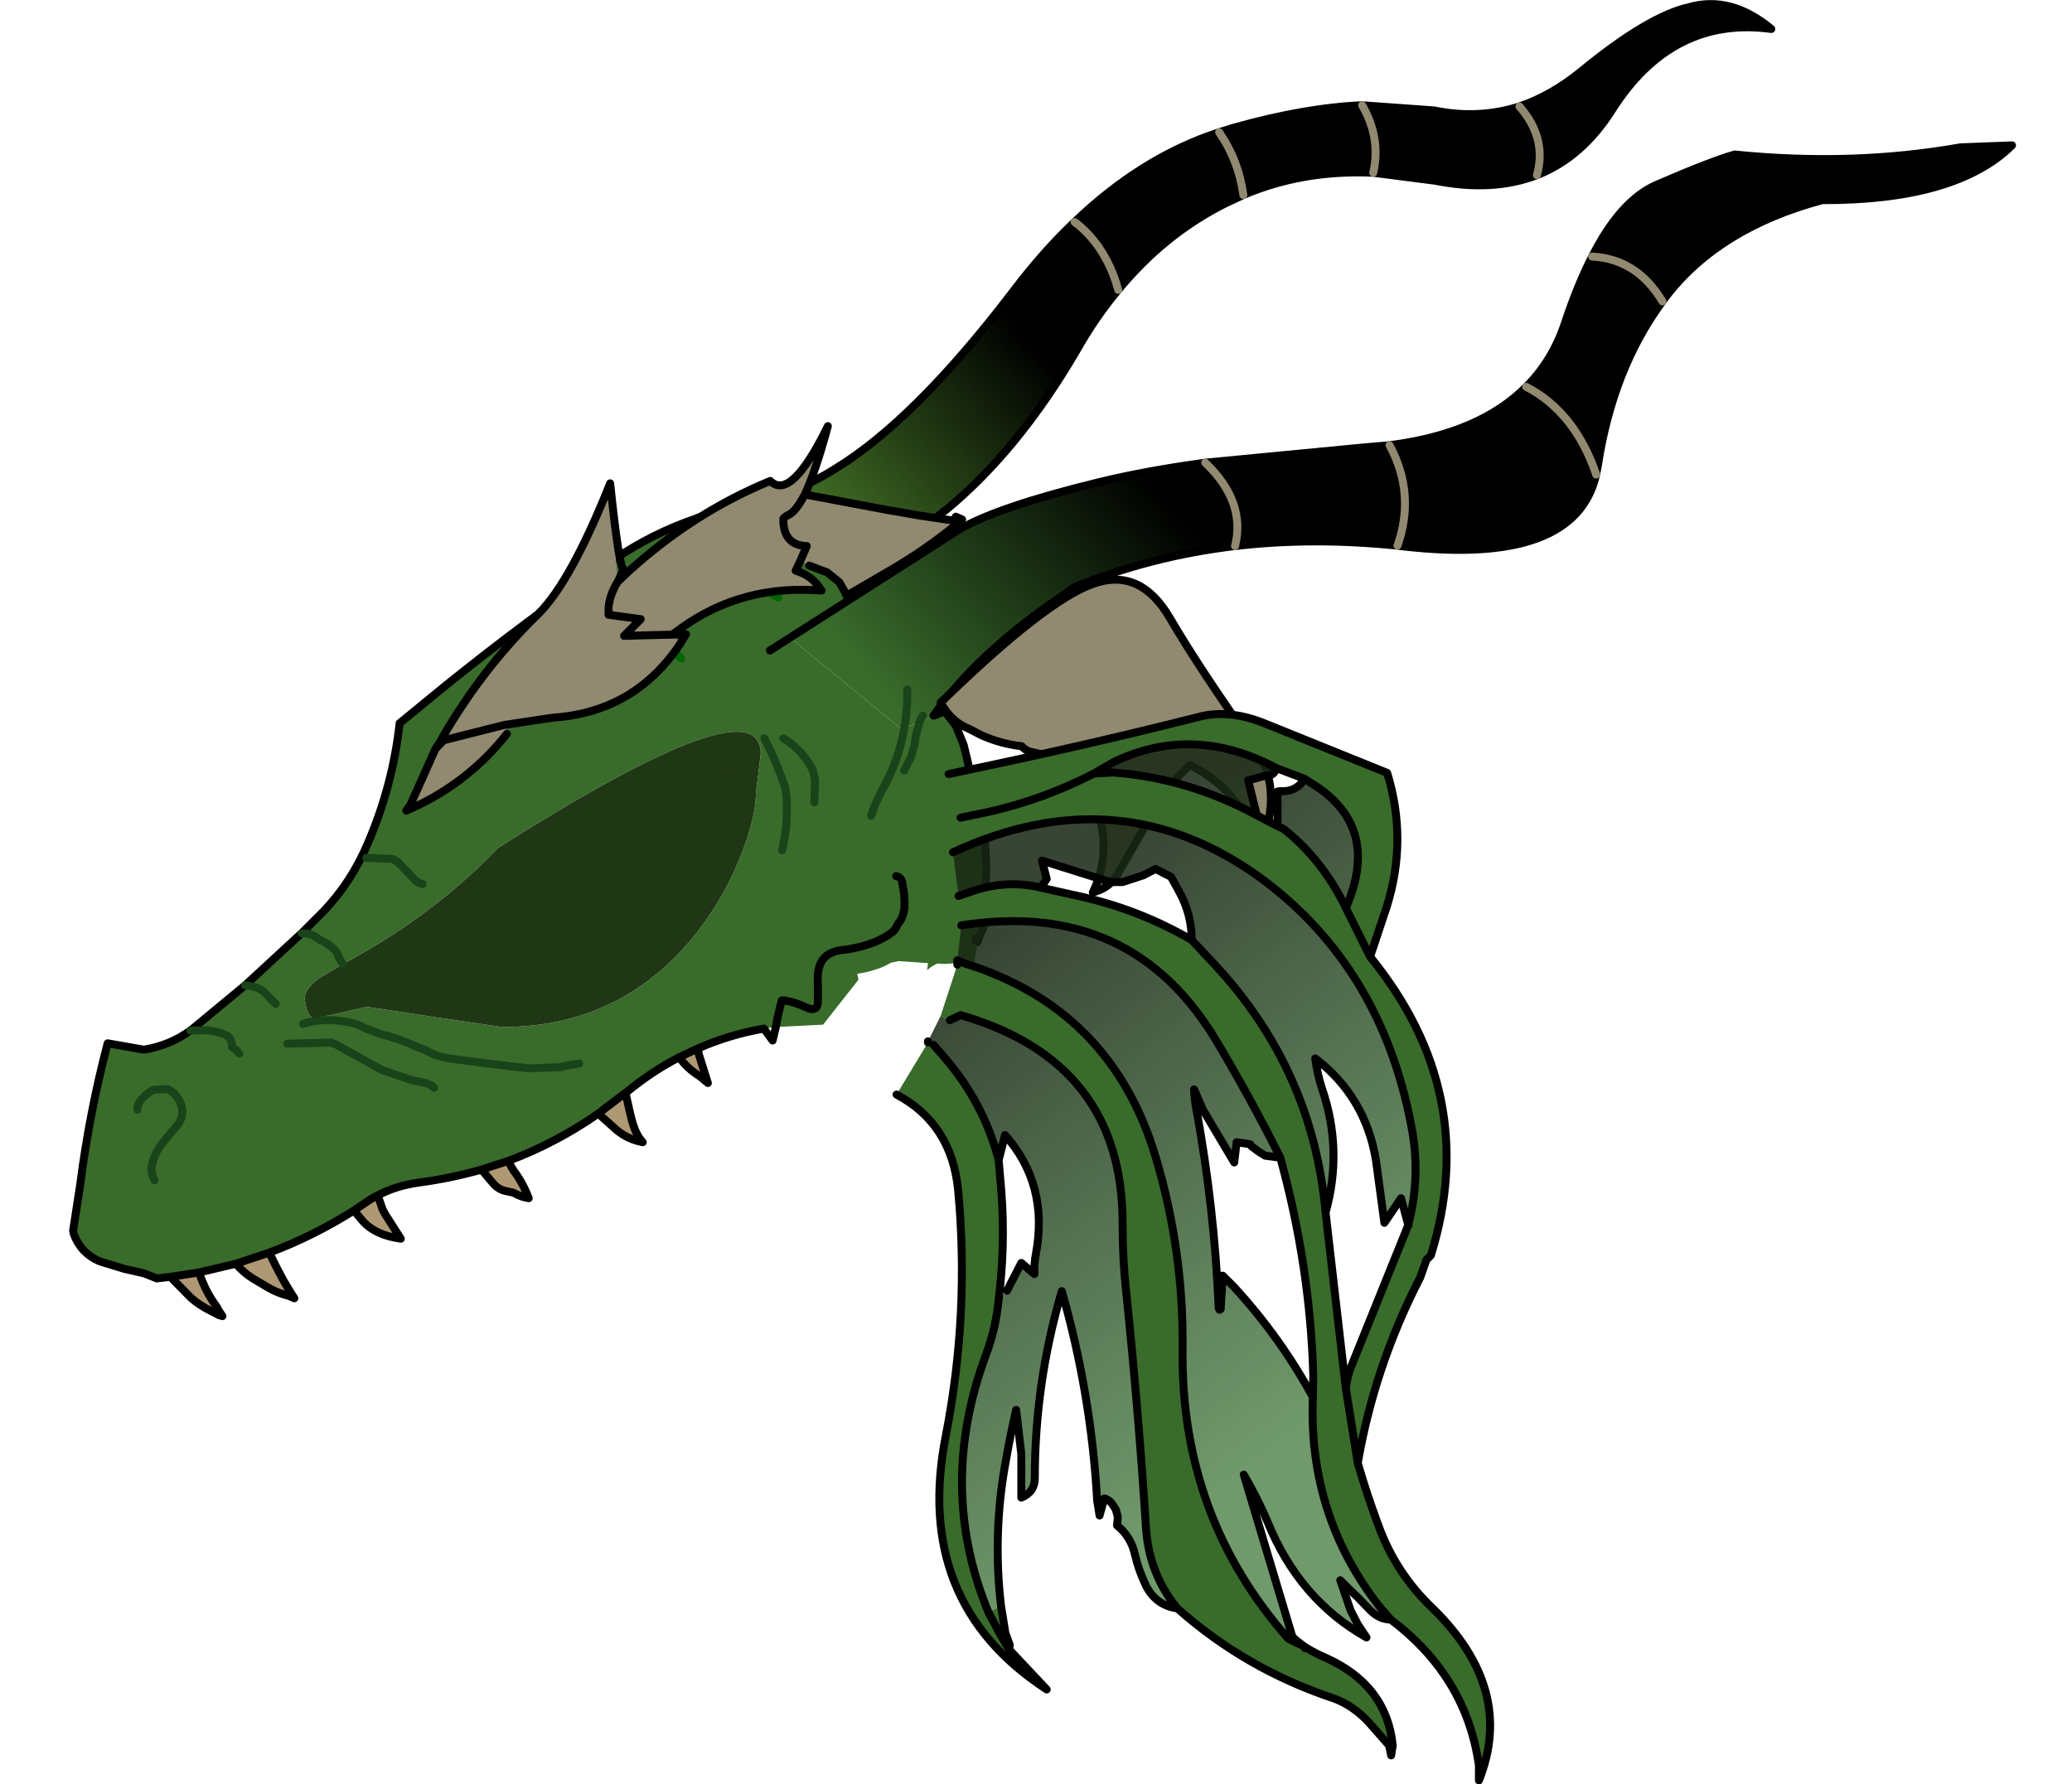 <svg xmlns:xlink="http://www.w3.org/1999/xlink" xmlns="http://www.w3.org/2000/svg" height="224.65px" width="260.8px">
  <g transform="matrix(1.0, 0.0, 0.0, 1.0, 89.35, 116.1)">
    <g data-characterId="1656" height="166.2" transform="matrix(1.0, 0.0, 0.0, 1.0, -80.65, -116.1)" width="245.05" xlink:href="#shape0"><g id="shape0" transform="matrix(1.0, 0.0, 0.0, 1.0, 80.65, 116.1)">
      <path d="M82.1 -102.85 L91.15 -102.2 Q96.75 -101.05 101.9 -102.7 105.4 -98.7 104.1 -94.05 105.4 -98.7 101.9 -102.7 105.9 -104.05 109.65 -107.1 118.1 -114.05 123.25 -115.2 128.5 -116.7 133.6 -112.45 121.1 -114.15 113.55 -102.25 109.75 -96.25 104.1 -94.05 98.55 -91.9 91.25 -93.35 L83.5 -94.35 Q84.5 -98.7 82.1 -102.85 84.5 -98.7 83.5 -94.35 74.65 -94.75 67.15 -91.55 66.55 -95.9 64.1 -99.45 66.55 -95.9 67.15 -91.55 L65.0 -90.55 Q57.25 -86.7 51.4 -79.6 48.55 -76.2 46.2 -72.05 38.8 -59.35 29.6 -51.8 L29.55 -51.8 27.65 -50.2 Q20.55 -51.25 13.75 -50.3 L13.7 -50.3 Q7.85 -49.5 2.15 -47.3 L2.0 -47.75 -1.4 -50.15 -1.6 -50.9 4.4 -52.5 Q10.55 -53.8 15.8 -57.1 25.8 -63.2 38.2 -79.45 41.9 -84.35 45.9 -88.15 54.4 -96.3 64.1 -99.45 L65.85 -100.0 Q74.9 -102.55 82.1 -102.85 M45.9 -88.15 Q47.5 -87.0 48.9 -85.05 50.6 -82.6 51.4 -79.6 50.6 -82.6 48.9 -85.05 47.5 -87.0 45.9 -88.15" fill="url(#gradient0)" fill-rule="evenodd" stroke="none"/>
      <path d="M33.95 1.75 L33.7 2.5 33.4 2.25 33.65 2.0 33.95 1.75" fill="url(#gradient1)" fill-rule="evenodd" stroke="none"/>
      <path d="M-1.6 -50.9 L-1.4 -50.15 2.0 -47.75 2.15 -47.3 Q7.85 -49.5 13.7 -50.3 L13.75 -50.3 Q20.55 -51.25 27.65 -50.2 L31.4 -49.45 10.3 -35.95 10.65 -35.35 24.3 -24.15 24.45 -24.3 Q23.75 -20.3 21.75 -16.75 20.85 -15.1 20.3 -13.4 20.85 -15.1 21.75 -16.75 23.75 -20.3 24.45 -24.3 L24.95 -24.6 26.4 -25.25 28.15 -26.0 28.45 -26.1 29.55 -26.55 30.95 -24.75 31.95 -22.3 32.9 -18.35 32.95 -17.8 33.1 -17.05 34.15 -12.9 34.65 -10.05 34.8 -6.75 34.65 -1.3 34.55 -0.2 Q34.55 0.7 34.1 1.4 L33.95 1.75 33.65 2.0 33.4 2.05 33.4 2.25 33.7 2.5 33.4 4.4 Q33.4 5.0 33.2 5.0 L29.75 5.25 29.35 5.25 28.75 5.2 28.65 5.2 Q27.85 5.55 27.35 6.05 L27.45 5.15 23.8 4.9 22.8 5.1 Q21.15 6.1 18.55 6.5 L18.7 7.25 14.25 12.9 8.3 13.2 Q8.6 11.5 9.05 9.85 L9.4 9.85 Q10.8 10.1 12.05 10.7 13.7 11.5 13.6 9.7 L13.6 8.05 13.6 7.65 Q13.3 3.8 16.75 3.5 L17.45 3.4 Q21.05 2.8 23.1 1.15 L23.4 0.75 23.75 0.1 Q24.25 -0.4 24.45 -1.5 L24.5 -1.85 24.5 -2.6 24.45 -3.6 24.2 -5.05 Q24.1 -5.65 23.45 -5.8 24.1 -5.65 24.2 -5.05 L24.45 -3.6 24.5 -2.6 24.5 -1.85 24.45 -1.5 Q24.25 -0.4 23.75 0.1 L23.4 0.75 23.1 1.15 Q21.05 2.8 17.45 3.4 L16.75 3.5 Q13.3 3.8 13.6 7.65 L13.6 8.05 13.6 9.7 Q13.7 11.5 12.05 10.7 10.8 10.1 9.4 9.85 L9.05 9.85 Q8.6 11.5 8.3 13.2 L6.8 13.4 Q2.45 14.15 -1.5 15.9 L-3.85 17.0 Q-7.35 18.8 -10.6 21.5 L-10.9 21.7 -14.05 24.1 Q-19.35 27.8 -25.35 30.05 L-28.75 31.15 Q-32.6 32.25 -36.75 32.8 -39.55 33.2 -41.8 34.4 -42.55 34.75 -43.25 35.25 L-44.8 36.3 Q-49.95 39.55 -55.45 41.6 L-59.65 43.0 -64.3 44.1 -67.9 44.65 -69.6 44.85 -71.25 44.2 -73.7 43.65 -76.8 42.7 Q-79.15 41.7 -80.05 39.3 L-80.15 38.85 -79.25 33.0 Q-78.1 24.0 -75.8 15.25 L-71.25 16.05 Q-68.05 15.55 -65.4 13.65 L-64.9 13.25 -58.5 7.95 -51.4 1.4 -48.65 -1.35 Q-45.1 -5.05 -43.0 -10.05 -39.9 -17.3 -39.05 -25.05 L-33.25 -29.8 Q-23.05 -38.0 -12.15 -45.6 -7.25 -48.95 -1.65 -50.85 L-1.6 -50.9 M8.6 -40.85 L8.0 -41.25 3.45 -43.15 8.0 -41.25 8.6 -40.85 M7.55 -34.2 L10.3 -35.95 7.55 -34.2 M18.05 -46.1 Q16.8 -48.55 13.8 -49.5 16.8 -48.55 18.05 -46.1 M13.15 -15.1 L13.2 -16.75 Q13.4 -18.45 12.65 -19.7 11.35 -21.9 9.25 -23.15 11.35 -21.9 12.65 -19.7 13.4 -18.45 13.2 -16.75 L13.15 -15.1 M-46.2 5.3 L-49.1 7.0 Q-51.0 8.35 -51.0 9.65 -50.7 12.1 -49.7 12.1 L-46.4 11.4 -43.2 10.65 -34.65 11.95 -26.15 13.2 Q-10.7 13.2 -1.25 0.8 2.15 -3.7 4.15 -9.05 5.8 -13.45 5.8 -16.25 L6.1 -18.7 6.4 -21.2 Q6.4 -30.35 -26.65 -9.35 -34.1 -1.6 -43.9 4.0 L-46.2 5.3 -46.75 4.35 Q-46.9 3.75 -47.25 3.45 -48.1 2.65 -49.1 2.2 L-49.65 1.85 Q-50.2 1.4 -51.4 1.4 -50.2 1.4 -49.65 1.85 L-49.1 2.2 Q-48.1 2.65 -47.25 3.45 -46.9 3.75 -46.75 4.35 L-46.2 5.3 M2.3 -19.35 L2.25 -19.25 2.25 -19.3 2.3 -19.35 M9.1 -9.05 Q10.0 -13.0 9.55 -16.6 L9.4 -17.2 Q8.15 -20.75 6.85 -23.15 8.15 -20.75 9.4 -17.2 L9.55 -16.6 Q10.0 -13.0 9.1 -9.05 M24.45 -19.1 L25.3 -20.75 25.75 -22.3 25.9 -23.35 26.4 -25.25 25.9 -23.35 25.75 -22.3 25.3 -20.75 24.45 -19.1 M-3.6 -33.2 Q-6.6 -36.05 -10.95 -36.8 -6.6 -36.05 -3.6 -33.2 M-36.15 -4.8 Q-36.8 -4.95 -37.05 -5.25 L-39.25 -7.55 -39.9 -7.95 -43.25 -8.1 -39.9 -7.95 -39.25 -7.55 -37.05 -5.25 Q-36.8 -4.95 -36.15 -4.8 M-16.45 17.8 L-18.25 18.1 -18.85 18.25 -22.7 18.4 -25.05 18.15 -32.15 17.25 -32.85 17.15 Q-34.45 16.9 -35.8 16.1 L-36.2 15.95 -37.1 15.6 Q-39.15 14.65 -41.4 14.1 L-43.4 13.35 Q-44.15 12.9 -45.0 12.7 -48.5 11.9 -51.2 12.8 -48.5 11.9 -45.0 12.7 -44.15 12.9 -43.4 13.35 L-41.4 14.1 Q-39.15 14.65 -37.1 15.6 L-36.2 15.95 -35.8 16.1 Q-34.45 16.9 -32.85 17.15 L-32.15 17.25 -25.05 18.15 -22.7 18.4 -18.85 18.25 -18.25 18.1 -16.45 17.8 M-34.7 20.85 Q-35.05 20.4 -36.0 20.2 L-37.65 19.85 -41.3 18.6 -47.05 15.4 -47.7 15.15 -53.2 15.3 -47.7 15.15 -47.05 15.4 -41.3 18.6 -37.65 19.85 -36.0 20.2 Q-35.05 20.4 -34.7 20.85 M-69.9 32.5 Q-70.35 31.65 -70.25 30.85 -70.05 29.5 -69.25 28.25 L-67.45 26.05 Q-65.5 24.1 -67.15 21.9 -67.6 21.3 -68.3 21.0 L-70.0 21.1 Q-71.05 21.6 -71.75 22.6 -72.1 23.15 -72.05 23.6 -72.1 23.15 -71.75 22.6 -71.05 21.6 -70.0 21.1 L-68.3 21.0 Q-67.6 21.3 -67.15 21.9 -65.5 24.1 -67.45 26.05 L-69.25 28.25 Q-70.05 29.5 -70.25 30.85 -70.35 31.65 -69.9 32.5 M-59.25 16.55 L-59.55 16.15 -60.15 15.7 Q-60.15 14.55 -60.95 14.2 -62.3 13.6 -63.95 13.6 L-65.4 13.65 -63.95 13.6 Q-62.3 13.6 -60.95 14.2 -60.15 14.55 -60.15 15.7 L-59.55 16.15 -59.25 16.55 M-54.65 10.3 L-56.15 8.75 Q-56.9 8.1 -58.5 7.95 -56.9 8.1 -56.15 8.75 L-54.65 10.3 M-0.5 -46.3 L2.15 -47.3 -0.5 -46.3" fill="#396b2b" fill-rule="evenodd" stroke="none"/>
      <path d="M31.4 -49.45 Q36.3 -52.3 48.8 -55.35 54.65 -56.8 62.35 -57.85 67.5 -52.95 66.1 -47.35 67.5 -52.95 62.35 -57.85 L82.1 -59.75 85.55 -60.05 Q96.9 -61.5 102.75 -67.4 106.1 -70.75 107.65 -75.5 109.25 -80.3 111.05 -83.8 114.65 -90.9 119.2 -92.85 126.0 -95.8 129.0 -96.65 143.85 -95.15 157.4 -97.55 L163.9 -97.8 Q156.85 -90.85 140.0 -90.9 126.95 -87.4 120.3 -78.7 L119.9 -78.15 Q113.6 -69.6 111.75 -57.35 L111.55 -56.4 111.55 -56.35 Q108.95 -44.85 87.35 -47.3 L86.55 -47.4 Q75.9 -48.5 66.1 -47.35 55.55 -46.1 45.95 -42.2 L45.9 -42.2 44.8 -41.4 Q34.45 -34.45 28.9 -27.05 L28.15 -26.0 26.4 -25.25 24.95 -24.6 24.45 -24.3 24.3 -24.15 10.65 -35.35 10.3 -35.95 31.4 -49.45 M26.4 -25.25 L26.8 -26.0 26.4 -25.25 M24.85 -29.3 Q24.9 -26.75 24.45 -24.3 24.9 -26.75 24.85 -29.3 M86.55 -47.4 Q88.85 -53.95 85.55 -60.05 88.85 -53.95 86.55 -47.4 M111.55 -56.4 Q108.85 -64.25 102.75 -67.4 108.85 -64.25 111.55 -56.4 M119.9 -78.15 Q116.7 -83.5 111.05 -83.8 116.7 -83.5 119.9 -78.15" fill="url(#gradient2)" fill-rule="evenodd" stroke="none"/>
      <path d="M2.3 -19.35 L2.25 -19.3 2.25 -19.25 2.3 -19.35 M-46.2 5.3 L-43.9 4.0 Q-34.1 -1.6 -26.65 -9.35 6.4 -30.35 6.4 -21.2 L6.1 -18.7 5.8 -16.25 Q5.8 -13.45 4.15 -9.05 2.15 -3.7 -1.25 0.8 -10.7 13.2 -26.15 13.2 L-34.65 11.95 -43.2 10.65 -46.4 11.4 -49.7 12.1 Q-50.7 12.1 -51.0 9.65 -51.0 8.35 -49.1 7.0 L-46.2 5.3" fill="#203715" fill-rule="evenodd" stroke="none"/>
      <path d="M-1.5 15.9 L-1.5 16.0 -1.4 16.6 -0.25 20.25 -1.2 19.45 Q-2.95 18.35 -3.85 17.0 L-1.5 15.9 M-10.6 21.5 L-10.6 21.55 -10.1 23.8 -9.95 24.4 Q-9.45 26.65 -8.45 27.7 -10.3 27.35 -11.7 26.2 L-14.05 24.1 -10.9 21.7 -10.6 21.5 M-25.35 30.05 L-25.05 30.7 -24.65 31.35 Q-23.55 32.8 -22.8 34.75 L-23.5 34.6 -24.15 34.35 -24.75 34.05 -25.45 33.9 Q-26.65 33.7 -27.35 32.8 L-28.75 31.15 -25.35 30.05 M-41.8 34.4 L-41.2 36.15 -40.85 36.8 -38.9 39.85 Q-42.2 39.4 -43.8 37.5 L-44.6 36.55 -44.8 36.3 -43.25 35.25 Q-42.55 34.75 -41.8 34.4 M-55.45 41.6 Q-53.95 44.85 -52.3 47.35 L-53.0 47.05 Q-54.4 46.7 -55.6 46.0 L-57.2 45.05 Q-58.6 44.25 -59.65 43.0 L-55.45 41.6 M-64.3 44.1 Q-63.45 46.6 -62.05 48.45 L-61.85 48.85 -61.35 49.6 -61.85 49.45 -62.2 49.25 -62.8 48.95 Q-64.3 48.2 -65.3 47.3 L-65.65 46.95 -67.9 44.65 -64.3 44.1" fill="#af9874" fill-rule="evenodd" stroke="none"/>
      <path d="M101.9 -102.7 Q96.75 -101.05 91.15 -102.2 L82.1 -102.85 Q74.9 -102.55 65.85 -100.0 L64.1 -99.45 Q54.4 -96.3 45.9 -88.15 41.9 -84.35 38.2 -79.45 25.8 -63.2 15.8 -57.1 10.55 -53.8 4.4 -52.5 L-1.6 -50.9 -1.65 -50.85 Q-7.25 -48.95 -12.15 -45.6 -23.05 -38.0 -33.25 -29.8 L-39.05 -25.05 Q-39.9 -17.3 -43.0 -10.05 -45.1 -5.05 -48.65 -1.35 L-51.4 1.4 -58.5 7.95 -64.9 13.25 -65.4 13.65 Q-68.05 15.55 -71.25 16.05 L-75.8 15.25 Q-78.1 24.0 -79.25 33.0 L-80.15 38.85 -80.05 39.3 Q-79.15 41.7 -76.8 42.7 L-73.7 43.65 -71.25 44.2 -69.6 44.85 -67.9 44.65 -64.3 44.1 Q-63.45 46.6 -62.05 48.45 L-61.85 48.85 -61.35 49.6 -61.85 49.45 -62.2 49.25 -62.8 48.95 Q-64.3 48.2 -65.3 47.3 L-65.65 46.95 -67.9 44.65 M83.5 -94.35 L91.25 -93.35 Q98.55 -91.9 104.1 -94.05 109.75 -96.25 113.55 -102.25 121.1 -114.15 133.6 -112.45 128.5 -116.7 123.25 -115.2 118.1 -114.05 109.65 -107.1 105.9 -104.05 101.9 -102.7 M67.15 -91.55 Q74.65 -94.75 83.5 -94.35 M2.15 -47.3 Q7.85 -49.5 13.7 -50.3 L13.75 -50.3 Q20.55 -51.25 27.65 -50.2 L29.55 -51.8 29.6 -51.8 Q38.8 -59.35 46.2 -72.05 48.55 -76.2 51.4 -79.6 57.25 -86.7 65.0 -90.55 L67.15 -91.55 M62.35 -57.85 Q54.65 -56.8 48.8 -55.35 36.3 -52.3 31.4 -49.45 L10.3 -35.95 7.55 -34.2 M28.15 -26.0 L28.9 -27.05 Q34.45 -34.45 44.8 -41.4 L45.9 -42.2 45.95 -42.2 Q55.55 -46.1 66.1 -47.35 75.9 -48.5 86.55 -47.4 L87.35 -47.3 Q108.95 -44.85 111.55 -56.35 M62.35 -57.85 L82.1 -59.75 85.55 -60.05 Q96.9 -61.5 102.75 -67.4 106.1 -70.75 107.65 -75.5 109.25 -80.3 111.05 -83.8 114.65 -90.9 119.2 -92.85 126.0 -95.8 129.0 -96.65 143.85 -95.15 157.4 -97.55 L163.9 -97.8 Q156.85 -90.85 140.0 -90.9 126.95 -87.4 120.3 -78.7 L119.9 -78.15 Q113.6 -69.6 111.75 -57.35 L111.55 -56.4 M28.9 -27.05 L29.55 -26.55 30.95 -24.75 31.95 -22.3 32.9 -18.35 32.95 -17.8 33.1 -17.05 34.15 -12.9 34.65 -10.05 34.8 -6.75 34.65 -1.3 34.55 -0.2 Q34.55 0.7 34.1 1.4 L33.95 1.75 33.7 2.5 33.4 2.25 33.4 2.05 M8.3 13.2 L7.9 14.9 6.8 13.4 Q2.45 14.15 -1.5 15.9 L-1.5 16.0 -1.4 16.6 -0.25 20.25 -1.2 19.45 Q-2.95 18.35 -3.85 17.0 -7.35 18.8 -10.6 21.5 L-10.6 21.55 -10.1 23.8 -9.95 24.4 Q-9.45 26.65 -8.45 27.7 -10.3 27.35 -11.7 26.2 L-14.05 24.1 Q-19.35 27.8 -25.35 30.05 L-25.05 30.7 -24.65 31.35 Q-23.55 32.8 -22.8 34.75 L-23.5 34.6 -24.15 34.35 -24.75 34.05 -25.45 33.9 Q-26.65 33.7 -27.35 32.8 L-28.75 31.15 Q-32.6 32.25 -36.75 32.8 -39.55 33.2 -41.8 34.4 L-41.2 36.15 -40.85 36.8 -38.9 39.85 Q-42.2 39.4 -43.8 37.5 L-44.6 36.55 -44.8 36.3 Q-49.95 39.55 -55.45 41.6 -53.95 44.85 -52.3 47.35 L-53.0 47.05 Q-54.4 46.7 -55.6 46.0 L-57.2 45.05 Q-58.6 44.25 -59.65 43.0 L-64.3 44.1 M29.55 -26.55 L28.45 -26.1 28.15 -26.0 M8.3 13.2 Q8.6 11.5 9.05 9.85 L9.4 9.85 Q10.8 10.1 12.05 10.7 13.7 11.5 13.6 9.7 L13.6 8.05 13.6 7.65 Q13.3 3.8 16.75 3.5 L17.45 3.4 Q21.05 2.8 23.1 1.15 L23.4 0.75 23.75 0.1 Q24.25 -0.4 24.45 -1.5 L24.5 -1.85 24.5 -2.6 24.45 -3.6 24.2 -5.05 Q24.1 -5.65 23.45 -5.8 M31.4 -49.45 L27.65 -50.2 M33.65 2.0 L33.95 1.75 M33.65 2.0 L33.4 2.25 M-10.6 21.5 L-10.9 21.7 -14.05 24.1 M-3.85 17.0 L-1.5 15.9 M-25.35 30.05 L-28.75 31.15 M-41.8 34.4 Q-42.55 34.75 -43.25 35.25 L-44.8 36.3 M-59.65 43.0 L-55.45 41.6 M2.15 -47.3 L-0.5 -46.3" fill="none" stroke="#000000" stroke-linecap="round" stroke-linejoin="round" stroke-width="1.0"/>
      <path d="M3.45 -43.15 L8.0 -41.25 8.6 -40.85 M13.8 -49.5 Q16.8 -48.55 18.05 -46.1 M-10.95 -36.8 Q-6.6 -36.05 -3.6 -33.2" fill="none" stroke="#006600" stroke-linecap="round" stroke-linejoin="round" stroke-width="1.0"/>
      <path d="M24.45 -24.3 Q24.9 -26.75 24.85 -29.3 M26.8 -26.0 L26.4 -25.25 25.9 -23.35 25.75 -22.3 25.3 -20.75 24.45 -19.1 M9.25 -23.15 Q11.35 -21.9 12.65 -19.7 13.4 -18.45 13.2 -16.75 L13.15 -15.1 M-46.2 5.3 L-46.75 4.35 Q-46.9 3.75 -47.25 3.45 -48.1 2.65 -49.1 2.2 L-49.65 1.85 Q-50.2 1.4 -51.4 1.4 M6.85 -23.15 Q8.15 -20.75 9.4 -17.2 L9.55 -16.6 Q10.0 -13.0 9.1 -9.05 M24.45 -24.3 Q23.75 -20.3 21.75 -16.75 20.85 -15.1 20.3 -13.4 M-43.25 -8.1 L-39.9 -7.95 -39.25 -7.55 -37.05 -5.25 Q-36.8 -4.95 -36.15 -4.8 M-51.2 12.8 Q-48.5 11.9 -45.0 12.7 -44.15 12.9 -43.4 13.35 L-41.4 14.1 Q-39.15 14.65 -37.1 15.6 L-36.2 15.95 -35.8 16.1 Q-34.45 16.9 -32.85 17.15 L-32.15 17.25 -25.05 18.15 -22.7 18.4 -18.85 18.25 -18.25 18.1 -16.45 17.8 M-53.2 15.3 L-47.7 15.15 -47.05 15.4 -41.3 18.6 -37.65 19.85 -36.0 20.2 Q-35.05 20.4 -34.7 20.85 M-58.5 7.95 Q-56.9 8.1 -56.15 8.75 L-54.65 10.3 M-65.4 13.65 L-63.95 13.6 Q-62.3 13.6 -60.95 14.2 -60.15 14.55 -60.15 15.7 L-59.55 16.15 -59.25 16.55 M-72.05 23.6 Q-72.1 23.15 -71.75 22.6 -71.05 21.6 -70.0 21.1 L-68.3 21.0 Q-67.6 21.3 -67.15 21.9 -65.5 24.1 -67.45 26.05 L-69.25 28.25 Q-70.05 29.5 -70.25 30.85 -70.35 31.65 -69.9 32.5" fill="none" stroke="#194319" stroke-linecap="round" stroke-linejoin="round" stroke-width="1.0"/>
      <path d="M82.1 -102.85 Q84.5 -98.7 83.5 -94.35 M104.1 -94.05 Q105.4 -98.7 101.9 -102.7 M64.1 -99.45 Q66.55 -95.9 67.15 -91.55 M51.4 -79.6 Q50.6 -82.6 48.9 -85.05 47.5 -87.0 45.9 -88.15 M66.1 -47.35 Q67.5 -52.95 62.35 -57.85 M111.55 -56.4 L111.55 -56.35 M111.05 -83.8 Q116.7 -83.5 119.9 -78.15 M102.75 -67.4 Q108.85 -64.25 111.55 -56.4 M85.55 -60.05 Q88.85 -53.95 86.55 -47.4" fill="none" stroke="#918970" stroke-linecap="round" stroke-linejoin="round" stroke-width="1.0"/>
    </g>
    </g>
    <g data-characterId="1657" height="171.5" transform="matrix(1.0, 0.0, 0.0, 1.0, -38.7, -62.95)" width="137.4" xlink:href="#shape1"><g id="shape1" transform="matrix(1.0, 0.0, 0.0, 1.0, 38.7, 62.95)">
      <path d="M31.45 -50.4 L31.4 -50.45 30.95 -51.05 31.45 -50.45 31.4 -50.45 31.45 -50.45 31.45 -50.4 M-25.8 -24.85 L-25.75 -24.85 -25.55 -23.7 -25.8 -24.85 M-3.6 -35.25 L-4.75 -36.2 -3.6 -35.3 -3.6 -35.25" fill="#4f7b28" fill-rule="evenodd" stroke="none"/>
      <path d="M11.35 -45.4 L12.2 -47.35 Q9.2 -47.45 9.25 -50.8 9.5 -51.1 9.85 -51.25 10.8 -51.65 11.95 -53.85 10.8 -51.65 9.85 -51.25 9.5 -51.1 9.25 -50.8 9.2 -47.45 12.2 -47.35 L11.35 -45.4 10.8 -44.25 Q12.9 -43.65 14.05 -41.75 4.15 -42.55 -3.5 -37.1 L-4.75 -36.2 -10.8 -36.05 -8.7 -38.15 -12.75 -38.7 -12.75 -39.7 Q-12.55 -41.35 -11.6 -42.85 -12.55 -41.35 -12.75 -39.7 L-12.75 -38.7 -8.7 -38.15 -10.8 -36.05 -4.75 -36.2 -3.6 -35.25 Q-9.35 -26.45 -19.75 -25.75 L-25.75 -24.85 -25.8 -24.85 -33.5 -22.9 -25.8 -24.85 -25.55 -23.7 Q-30.4 -17.6 -37.4 -14.4 L-37.65 -14.85 -34.55 -21.8 -33.5 -22.9 -33.75 -23.1 Q-28.65 -31.95 -21.55 -38.85 -17.45 -42.95 -12.55 -55.25 L-11.6 -42.85 -10.4 -44.0 Q-2.15 -51.55 7.6 -55.55 10.2 -52.95 14.85 -62.45 13.3 -56.7 11.95 -53.85 L22.05 -51.95 26.35 -51.2 31.4 -50.45 31.45 -50.4 Q26.95 -46.7 22.0 -43.9 L17.2 -41.1 16.95 -41.65 16.6 -42.25 16.3 -42.8 14.75 -44.05 13.4 -44.55 12.5 -44.9 11.35 -45.4 M34.15 -23.55 L32.6 -24.35 Q30.35 -25.25 29.05 -27.65 42.25 -40.5 48.25 -42.6 54.15 -44.7 57.9 -38.3 61.6 -31.95 68.45 -22.3 71.0 -18.7 70.55 -14.25 70.15 -10.4 68.4 -7.05 69.1 -9.7 68.0 -12.1 66.0 -16.4 62.0 -18.9 L60.45 -19.8 Q58.0 -17.6 56.4 -14.9 L51.5 -6.35 Q50.45 -4.3 48.2 -3.75 50.0 -7.4 49.4 -11.5 48.2 -19.9 40.6 -21.4 39.85 -21.5 39.25 -22.15 36.6 -22.45 34.15 -23.55" fill="#918970" fill-rule="evenodd" stroke="none"/>
      <path d="M11.95 -53.85 Q10.8 -51.65 9.85 -51.25 9.5 -51.1 9.25 -50.8 9.2 -47.45 12.2 -47.35 L11.35 -45.4 10.8 -44.25 Q12.9 -43.65 14.05 -41.75 4.15 -42.55 -3.5 -37.1 L-4.75 -36.2 -3.0 -36.25 -3.6 -35.3 -3.6 -35.25 Q-9.35 -26.45 -19.75 -25.75 L-25.75 -24.85 -25.8 -24.85 -33.5 -22.9 -34.55 -21.8 -37.65 -14.85 -38.2 -14.05 -37.4 -14.4 Q-30.4 -17.6 -25.55 -23.7 M12.5 -44.9 L13.4 -44.55 14.75 -44.05 16.3 -42.8 16.6 -42.25 16.95 -41.65 17.2 -41.1 22.0 -43.9 Q26.95 -46.7 31.45 -50.4 L31.45 -50.45 31.75 -50.7 30.95 -51.05 M31.4 -50.45 L26.35 -51.2 22.05 -51.95 11.95 -53.85 Q13.3 -56.7 14.85 -62.45 10.2 -52.95 7.6 -55.55 -2.15 -51.55 -10.4 -44.0 L-11.6 -42.85 Q-12.55 -41.35 -12.75 -39.7 L-12.75 -38.7 -8.7 -38.15 -10.8 -36.05 -4.75 -36.2 M31.4 -50.45 L31.45 -50.45 M34.15 -23.55 L32.6 -24.35 Q30.35 -25.25 29.05 -27.65 42.25 -40.5 48.25 -42.6 54.15 -44.7 57.9 -38.3 61.6 -31.95 68.45 -22.3 71.0 -18.7 70.55 -14.25 70.15 -10.4 68.4 -7.05 69.1 -9.7 68.0 -12.1 66.0 -16.4 62.0 -18.9 L60.45 -19.8 Q58.0 -17.6 56.4 -14.9 L51.5 -6.35 Q50.45 -4.3 48.2 -3.75 50.0 -7.4 49.4 -11.5 48.2 -19.9 40.6 -21.4 39.85 -21.5 39.25 -22.15 36.6 -22.45 34.15 -23.55 M-12.55 -55.25 Q-11.4 -44.35 -10.85 -44.45 L-11.6 -42.85 M-12.55 -55.25 Q-17.45 -42.95 -21.55 -38.85 -28.65 -31.95 -33.75 -23.1 L-33.9 -22.8 -33.5 -22.9 M-34.55 -21.8 L-33.9 -22.8" fill="none" stroke="#000000" stroke-linecap="round" stroke-linejoin="round" stroke-width="1.0"/>
      <path d="M31.55 -13.15 L33.7 -13.6 Q41.3 -15.1 48.3 -18.7 41.3 -15.1 33.7 -13.6 L31.55 -13.15 M31.3 -3.3 L32.9 -3.85 Q37.3 -5.4 41.65 -4.35 L45.9 -3.4 Q53.8 -1.75 60.65 2.25 L63.55 5.35 Q75.9 18.6 77.5 36.55 L80.05 58.7 81.55 68.1 80.05 58.7 Q80.2 57.25 80.7 56.0 L87.9 38.15 87.95 38.15 87.9 38.1 Q89.55 31.9 88.25 25.45 84.45 5.7 69.55 -5.4 51.65 -18.55 30.6 -8.8 L30.05 -18.65 Q46.3 -22.0 61.35 -25.8 65.25 -26.9 69.9 -25.0 L85.25 -18.8 Q87.85 -10.4 85.2 -1.95 L83.1 4.35 Q97.1 21.55 90.75 41.95 L90.2 42.5 89.4 44.75 Q83.65 55.9 81.55 68.1 82.7 72.05 84.15 75.95 86.35 82.0 91.0 86.4 101.4 96.6 96.8 108.05 L96.8 106.2 Q95.25 95.0 85.7 87.8 L84.35 86.25 Q75.3 74.75 75.9 59.8 L75.95 57.05 Q75.55 43.25 71.8 29.65 68.1 22.25 63.9 15.2 53.2 -3.0 31.65 0.4 L31.3 -3.3 M71.3 -19.4 Q60.9 -24.95 50.9 -20.2 L48.3 -18.7 50.7 -18.85 Q60.2 -18.15 68.85 -13.45 L71.45 -12.1 72.2 -11.75 Q77.1 -7.9 80.05 -1.8 84.5 -11.95 75.95 -17.35 L74.85 -18.05 71.3 -19.4 M83.1 4.35 L80.05 -1.8 83.1 4.35 M73.3 89.9 L73.6 90.25 73.3 90.45 72.8 90.2 73.3 90.45 74.75 91.15 74.9 91.4 75.15 91.4 Q76.3 92.1 77.6 92.65 85.2 96.1 85.95 103.65 L85.5 103.65 82.95 100.75 Q81.0 98.65 78.6 97.75 67.45 94.05 58.85 86.4 55.3 82.1 54.9 76.35 53.95 61.45 52.4 46.55 51.95 42.5 51.95 38.0 52.0 17.6 31.55 11.7 L30.2 12.35 29.05 11.8 31.15 5.35 31.95 5.15 Q50.6 10.9 56.15 29.7 59.65 41.45 59.5 53.8 59.25 74.85 72.8 90.2 L73.3 89.9 M36.65 86.1 L37.2 89.5 36.45 89.5 37.65 91.55 42.4 96.6 Q25.55 85.6 29.7 64.65 32.7 49.2 31.25 33.75 30.45 25.4 23.5 21.7 L27.45 15.15 28.15 15.45 29.5 17.0 Q34.45 22.7 36.35 29.95 L36.7 34.05 Q37.2 40.75 36.35 47.5 36.0 51.2 34.7 54.6 28.6 71.2 35.05 86.85 35.85 86.5 36.65 86.1 M64.05 48.6 L64.3 48.6 64.3 48.7 64.05 48.6 M36.45 89.5 L35.05 86.85 36.45 89.5" fill="#396b2b" fill-rule="evenodd" stroke="none"/>
      <path d="M41.65 -4.35 Q37.3 -5.4 32.9 -3.85 L31.3 -3.3 30.6 -8.8 Q51.65 -18.55 69.55 -5.4 84.45 5.7 88.25 25.45 89.55 31.9 87.9 38.1 L87.0 34.75 84.9 37.85 83.85 30.05 Q82.55 22.0 76.2 17.15 76.45 19.1 77.05 20.95 79.7 28.7 77.5 36.55 75.9 18.6 63.55 5.35 L60.65 2.25 Q60.65 -0.95 59.1 -3.8 L58.05 -5.7 56.1 -6.7 54.55 -5.9 51.95 -5.05 50.4 -5.05 41.8 -7.75 42.4 -5.45 41.65 -4.35 M31.65 0.4 Q53.2 -3.0 63.9 15.2 68.1 22.25 71.8 29.65 L69.9 29.4 69.1 28.9 68.15 28.2 68.0 27.95 66.3 27.7 66.0 30.25 62.05 23.6 60.95 21.05 Q61.0 22.25 61.2 23.35 63.5 35.85 64.05 48.6 L64.15 48.8 64.3 48.7 64.3 48.6 64.55 44.5 65.95 45.9 Q71.8 52.25 75.9 59.8 75.3 74.75 84.35 86.25 L85.7 87.8 Q84.25 87.8 83.05 86.55 L81.55 85.0 80.65 84.15 79.35 82.85 80.65 86.65 81.55 88.4 82.65 90.05 Q74.15 85.25 70.2 75.5 68.9 72.45 67.2 69.55 L73.3 89.9 72.8 90.2 Q59.25 74.85 59.5 53.8 59.65 41.45 56.15 29.7 50.6 10.9 31.95 5.15 L31.15 4.8 31.65 0.4 M68.85 -13.45 Q60.2 -18.15 50.7 -18.85 L48.3 -18.7 50.9 -20.2 Q60.9 -24.95 71.3 -19.4 71.0 -18.35 69.95 -18.45 L67.75 -17.85 68.85 -13.45 M74.85 -18.05 L75.95 -17.35 Q84.5 -11.95 80.05 -1.8 77.1 -7.9 72.2 -11.75 L71.45 -12.1 71.45 -16.45 71.8 -16.5 Q73.8 -16.35 74.85 -18.05 M58.85 86.4 Q56.1 86.0 54.85 83.45 53.95 81.55 53.5 79.6 53.0 77.35 51.25 75.95 L51.35 74.9 51.1 73.95 50.65 73.25 50.35 72.9 49.85 72.6 49.65 72.55 49.05 74.7 48.75 72.85 Q48.0 59.4 44.3 46.45 40.9 58.0 40.9 70.0 40.9 71.75 39.2 72.45 L39.2 66.95 38.55 61.4 Q37.85 64.45 37.3 67.55 35.55 76.8 36.65 86.1 35.85 86.5 35.05 86.85 28.6 71.2 34.7 54.6 36.0 51.2 36.35 47.5 L37.4 46.4 39.2 42.9 40.85 44.3 Q40.8 42.95 41.05 41.7 42.65 33.0 37.15 26.8 L36.35 29.95 Q34.45 22.7 29.5 17.0 L28.15 15.45 27.45 15.0 29.05 11.8 30.2 12.35 31.55 11.7 Q52.0 17.6 51.95 38.0 51.95 42.5 52.4 46.55 53.95 61.45 54.9 76.35 55.3 82.1 58.85 86.4" fill="url(#gradient3)" fill-rule="evenodd" stroke="none"/>
      <path d="M48.3 -18.7 Q41.3 -15.1 33.7 -13.6 L31.55 -13.15 M41.65 -4.35 Q37.3 -5.4 32.9 -3.85 L31.3 -3.3 M31.65 0.4 Q53.2 -3.0 63.9 15.2 68.1 22.25 71.8 29.65 75.55 43.25 75.95 57.05 L75.9 59.8 Q75.3 74.75 84.35 86.25 L85.7 87.8 Q95.25 95.0 96.8 106.2 L96.8 108.05 Q101.4 96.6 91.0 86.4 86.35 82.0 84.15 75.95 82.7 72.05 81.55 68.1 L80.05 58.7 77.5 36.55 Q75.9 18.6 63.55 5.35 L60.65 2.25 Q53.8 -1.75 45.9 -3.4 L41.65 -4.35 42.4 -5.45 41.8 -7.75 50.4 -5.05 51.95 -5.05 54.55 -5.9 56.1 -6.7 58.05 -5.7 59.1 -3.8 Q60.65 -0.95 60.65 2.25 M30.05 -18.65 Q46.3 -22.0 61.35 -25.8 65.25 -26.9 69.9 -25.0 L85.25 -18.8 Q87.85 -10.4 85.2 -1.95 L83.1 4.35 Q97.1 21.55 90.75 41.95 L90.2 42.5 89.4 44.75 Q83.65 55.9 81.55 68.1 M71.3 -19.4 Q60.9 -24.95 50.9 -20.2 L48.3 -18.7 50.7 -18.85 Q60.2 -18.15 68.85 -13.45 L67.75 -17.85 69.95 -18.45 Q71.0 -18.35 71.3 -19.4 L74.85 -18.05 75.95 -17.35 Q84.5 -11.95 80.05 -1.8 L83.1 4.35 M74.85 -18.05 Q73.8 -16.35 71.8 -16.5 L71.45 -16.45 71.45 -12.1 72.2 -11.75 Q77.1 -7.9 80.05 -1.8 M68.85 -13.45 L71.45 -12.1 M30.6 -8.8 Q51.65 -18.55 69.55 -5.4 84.45 5.7 88.25 25.45 89.55 31.9 87.9 38.1 L87.95 38.15 M87.9 38.15 L80.7 56.0 Q80.2 57.25 80.05 58.7 M87.9 38.1 L87.9 38.15 M87.9 38.1 L87.0 34.75 84.9 37.85 83.85 30.05 Q82.55 22.0 76.2 17.15 76.45 19.1 77.05 20.95 79.7 28.7 77.5 36.55 M85.7 87.8 Q84.25 87.8 83.05 86.55 L81.55 85.0 80.65 84.15 79.35 82.85 80.65 86.65 81.55 88.4 82.65 90.05 Q74.15 85.25 70.2 75.5 68.9 72.45 67.2 69.55 L73.3 89.9 73.6 90.25 74.75 91.15 75.15 91.4 Q76.3 92.1 77.6 92.65 85.2 96.1 85.95 103.65 L85.75 104.9 85.5 103.65 82.95 100.75 Q81.0 98.65 78.6 97.75 67.45 94.05 58.85 86.4 56.1 86.0 54.85 83.45 53.95 81.55 53.5 79.6 53.0 77.35 51.25 75.95 L51.35 74.9 51.1 73.95 50.65 73.25 50.35 72.9 49.85 72.6 49.65 72.55 49.05 74.7 48.75 72.85 Q48.0 59.4 44.3 46.45 40.9 58.0 40.9 70.0 40.9 71.75 39.2 72.45 L39.2 66.95 38.55 61.4 Q37.85 64.45 37.3 67.55 35.55 76.8 36.65 86.1 L37.2 89.5 37.75 91.0 37.65 91.55 42.4 96.6 Q25.55 85.6 29.7 64.65 32.7 49.2 31.25 33.75 30.45 25.4 23.5 21.7 M27.45 15.15 L27.45 15.0 M31.15 5.35 L31.15 4.8 31.95 5.15 Q50.6 10.9 56.15 29.7 59.65 41.45 59.5 53.8 59.25 74.85 72.8 90.2 L73.3 90.45 74.75 91.15 74.9 91.4 M71.8 29.65 L69.9 29.4 69.1 28.9 68.15 28.2 68.0 27.95 66.3 27.7 66.0 30.25 62.05 23.6 60.95 21.05 Q61.0 22.25 61.2 23.35 63.5 35.85 64.05 48.6 L64.15 48.8 64.3 48.7 64.3 48.6 64.55 44.5 65.95 45.9 Q71.8 52.25 75.9 59.8 M30.2 12.35 L31.55 11.7 Q52.0 17.6 51.95 38.0 51.95 42.5 52.4 46.55 53.95 61.45 54.9 76.35 55.3 82.1 58.85 86.4 M37.4 46.4 L39.2 42.9 40.85 44.3 Q40.8 42.95 41.05 41.7 42.65 33.0 37.15 26.8 L36.35 29.95 36.7 34.05 Q37.2 40.75 36.35 47.5 36.0 51.2 34.7 54.6 28.6 71.2 35.05 86.85 L36.45 89.5 37.65 91.55 M36.35 29.95 Q34.45 22.7 29.5 17.0 L28.15 15.45" fill="none" stroke="#000000" stroke-linecap="round" stroke-linejoin="round" stroke-width="1.0"/>
    </g>
    </g>
  </g>
  <defs>
    <linearGradient gradientTransform="matrix(0.02, -0.017, 0.03, 0.035, 38.15, -43.05)" gradientUnits="userSpaceOnUse" id="gradient0" spreadMethod="pad" x1="-819.2" x2="819.2">
      <stop offset="0.0" stop-color="#50882d"/>
      <stop offset="1.0" stop-color="#000000"/>
    </linearGradient>
    <linearGradient gradientTransform="matrix(0.037, 0.0, 0.0, 0.016, 54.3, -13.65)" gradientUnits="userSpaceOnUse" id="gradient1" spreadMethod="pad" x1="-819.2" x2="819.2">
      <stop offset="0.0" stop-color="#31552b" stop-opacity="0.863"/>
      <stop offset="1.0" stop-color="#41793c" stop-opacity="0.753"/>
    </linearGradient>
    <linearGradient gradientTransform="matrix(0.02, -0.017, 0.03, 0.035, 38.15, -43.05)" gradientUnits="userSpaceOnUse" id="gradient2" spreadMethod="pad" x1="-819.2" x2="819.2">
      <stop offset="0.0" stop-color="#396b2b"/>
      <stop offset="1.0" stop-color="#000000"/>
    </linearGradient>
    <linearGradient gradientTransform="matrix(0.027, 0.036, -0.016, 0.012, 161.45, -46.55)" gradientUnits="userSpaceOnUse" id="gradient3" spreadMethod="pad" x1="-819.2" x2="819.2">
      <stop offset="0.0" stop-color="#182714" stop-opacity="0.863"/>
      <stop offset="1.0" stop-color="#41793c" stop-opacity="0.753"/>
    </linearGradient>
  </defs>
</svg>